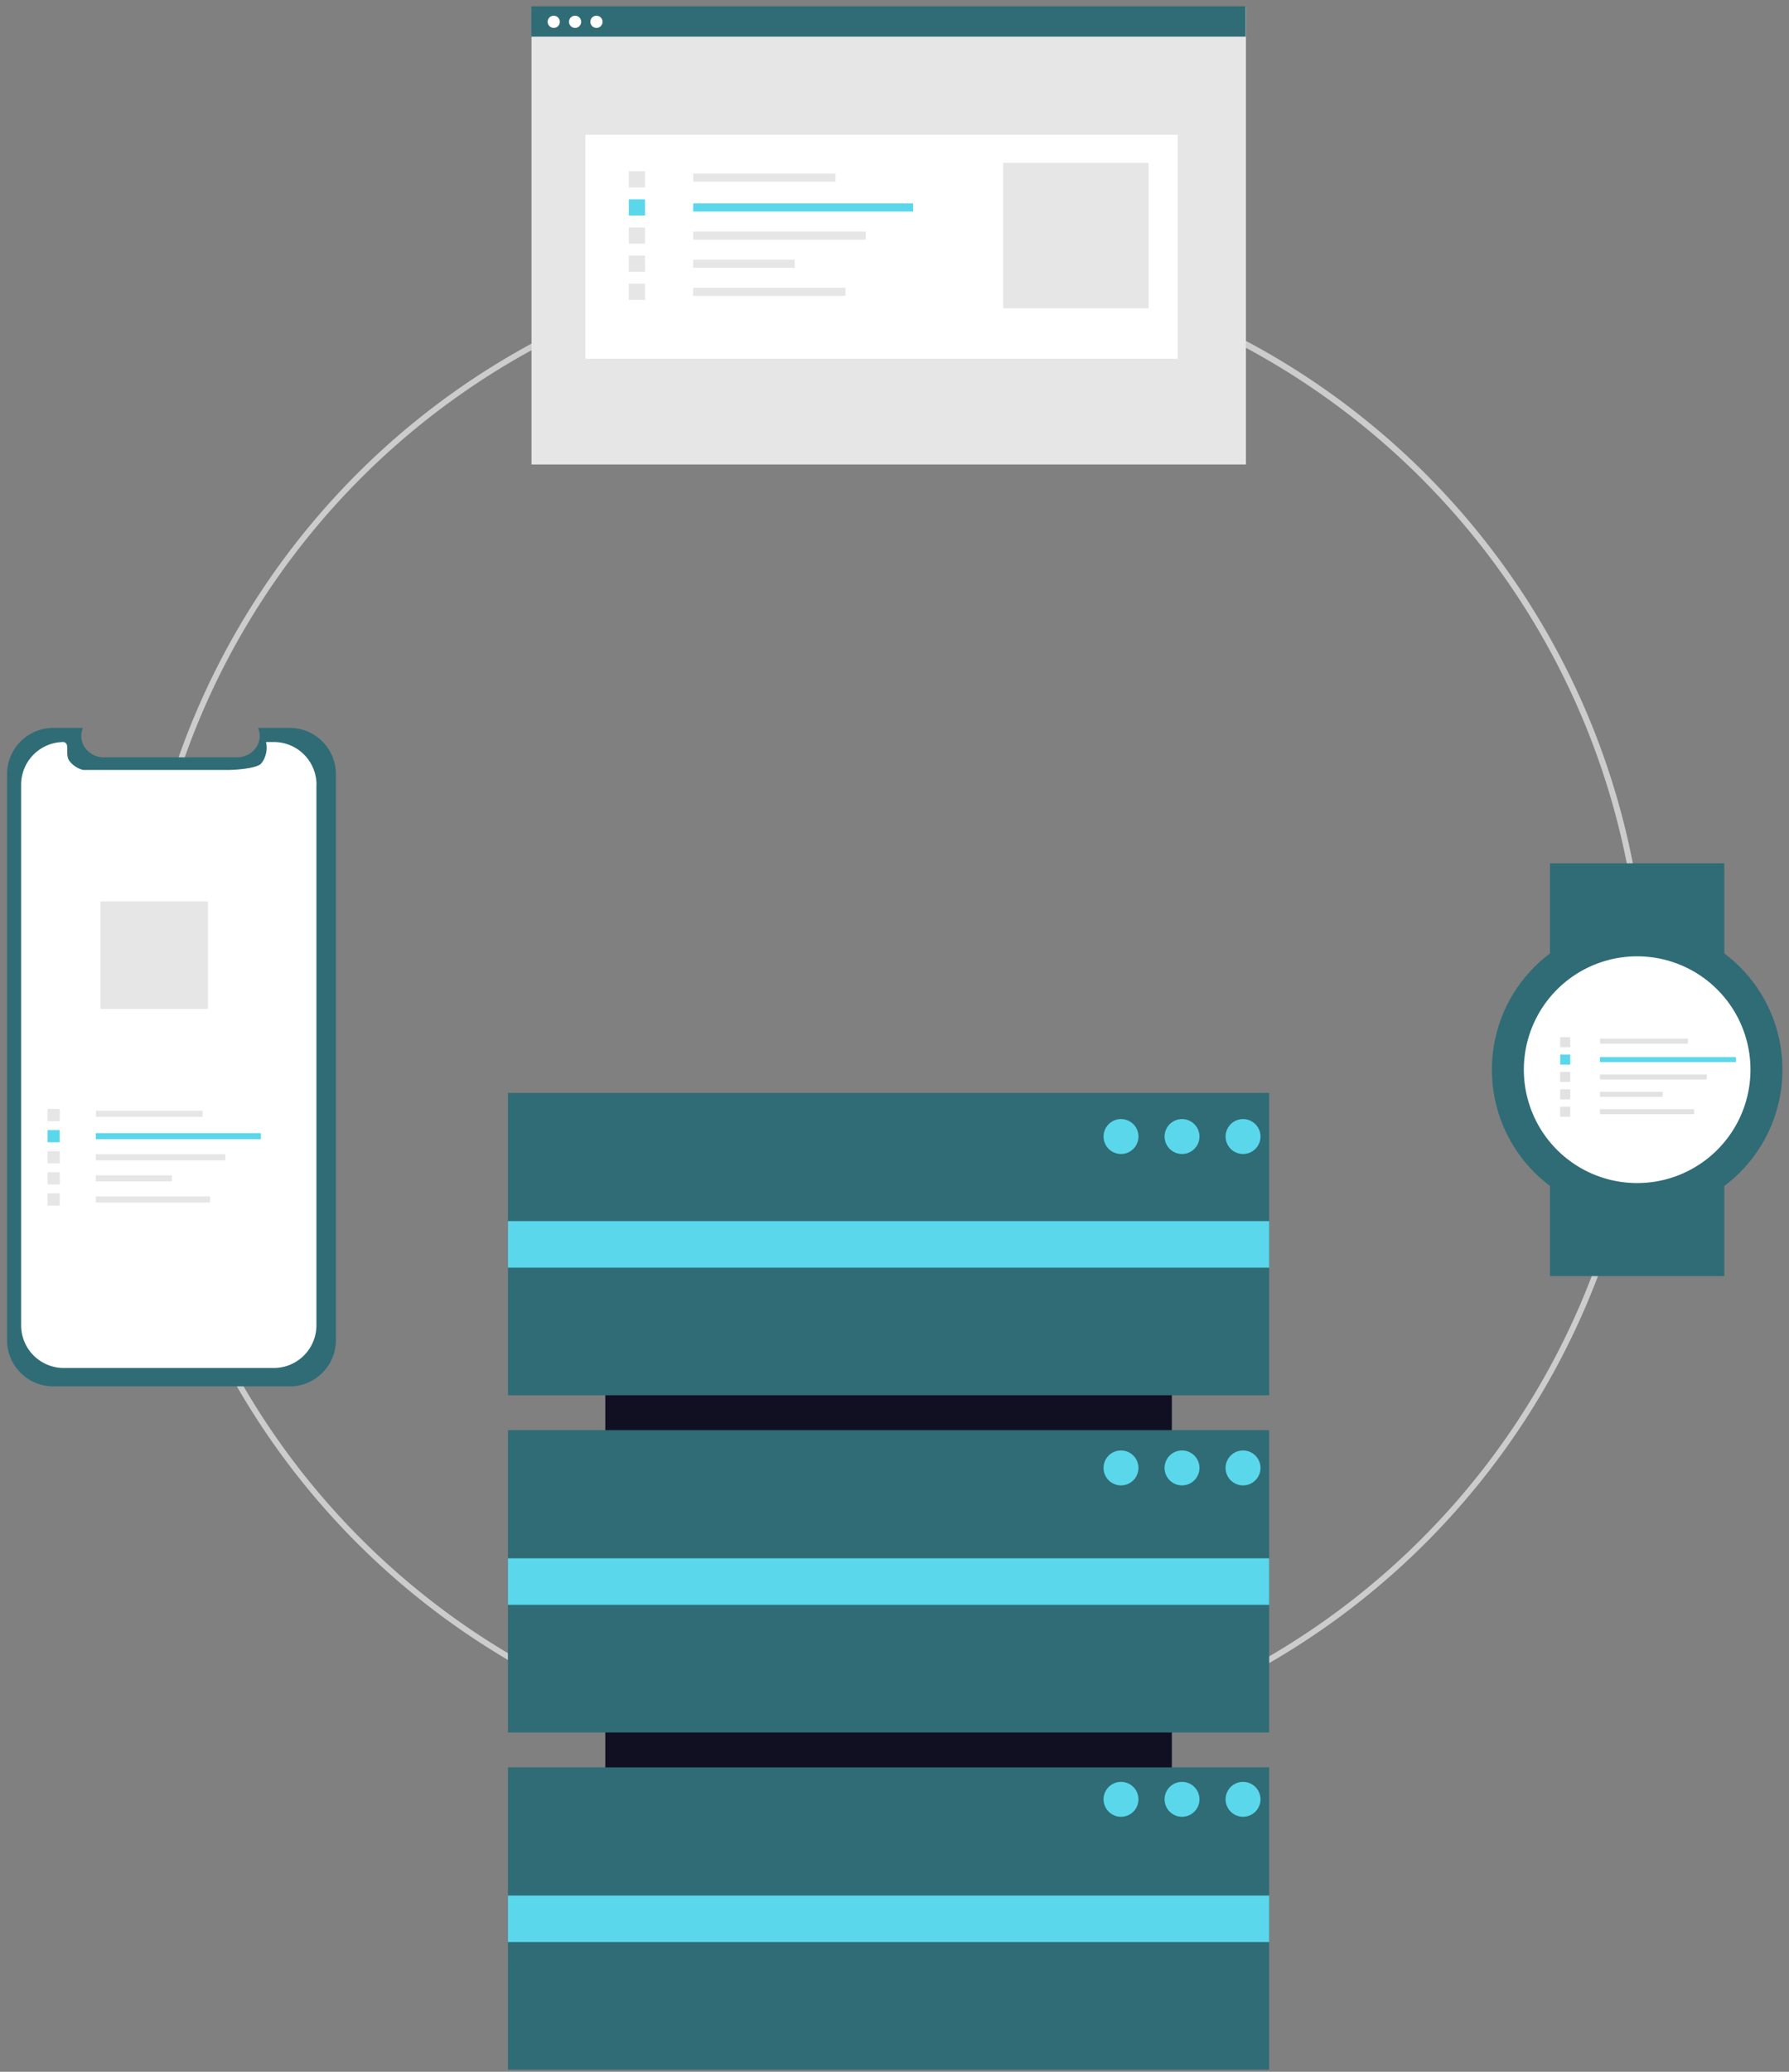 <svg xmlns="http://www.w3.org/2000/svg" fill="none" viewBox="0 0 127 147"><rect x="0" y="0" width="127" height="147" fill="#808080" stroke="none"/><path fill="#CCC" d="M63.272 125.192a53.638 53.638 0 0 1-47.306-78.926 53.64 53.64 0 1 1 47.306 78.926Zm0-106.868A53.228 53.228 0 1 0 116.5 71.557a53.29 53.29 0 0 0-53.228-53.233Z"/><path fill="#111023" d="M83.189 133.237v-54.04h-40.22v54.04h40.22Z"/><path fill="#2F6C76" d="M90.099 77.547h-54.04v21.451h54.04v-21.45Zm0 23.926h-54.04v21.451h54.04v-21.451Zm0 23.927h-54.04v21.451h54.04V125.4Z"/><path fill="#5BD7EB" d="M90.099 86.642h-54.04v3.3h54.04v-3.3Zm0 23.926h-54.04v3.3h54.04v-3.3Zm0 23.926h-54.04v3.3h54.04v-3.3ZM79.58 81.88a1.238 1.238 0 1 0 0-2.477 1.238 1.238 0 0 0 0 2.476Zm4.331 0a1.238 1.238 0 1 0 0-2.477 1.238 1.238 0 0 0 0 2.476Zm4.332 0a1.238 1.238 0 1 0 0-2.477 1.238 1.238 0 0 0 0 2.476Zm-8.663 23.513a1.238 1.238 0 1 0-.001-2.477 1.238 1.238 0 0 0 0 2.477Zm4.331 0a1.238 1.238 0 1 0-.001-2.477 1.238 1.238 0 0 0 .001 2.477Zm4.332 0a1.238 1.238 0 1 0-.001-2.477 1.238 1.238 0 0 0 0 2.477Z"/><path fill="#2F6C76" d="M23.844 54.831v40.353a3.28 3.28 0 0 1-3.37 3.183h-16.6a3.282 3.282 0 0 1-3.372-3.184V54.831a3.282 3.282 0 0 1 3.372-3.183h2.014a1.443 1.443 0 0 0 .154 1.415 1.63 1.63 0 0 0 1.328.67h9.465a1.63 1.63 0 0 0 1.328-.67 1.442 1.442 0 0 0 .154-1.415h2.157a3.282 3.282 0 0 1 3.37 3.183Z"/><path fill="#5BD7EB" d="M79.58 128.906a1.238 1.238 0 1 0 0-2.476 1.238 1.238 0 0 0 0 2.476Zm4.331 0a1.238 1.238 0 1 0 0-2.476 1.238 1.238 0 0 0 0 2.476Zm4.332 0a1.238 1.238 0 1 0 0-2.476 1.238 1.238 0 0 0 0 2.476Z"/><path fill="#fff" d="M22.462 55.675v38.362a3.027 3.027 0 0 1-3.026 3.026H4.528A3.027 3.027 0 0 1 1.5 94.036V55.675a3.027 3.027 0 0 1 3.028-3.026c.479.13.054.85.4 1.345.245.315.588.54.975.637h10.268c.479 0 2.131-.093 2.4-.491a1.811 1.811 0 0 0 .313-1.491h.558a3.027 3.027 0 0 1 3.026 3.026h-.006Z"/><path fill="#fff" d="M21.476 60.655H2.5v26.401h18.976v-26.4Z"/><path fill="#E6E6E6" d="M14.383 78.81H6.809v.432h7.574v-.433Z"/><path fill="#5BD7EB" d="M18.52 80.399H6.8v.433h11.72v-.433Z"/><path fill="#E6E6E6" d="M15.998 81.896H6.8v.433h9.197v-.433Zm-3.788 1.496H6.8v.433h5.41v-.433Zm2.706 1.498H6.8v.433h8.115v-.433ZM4.24 78.685h-.866v.866h.866v-.866Z"/><path fill="#5BD7EB" d="M4.24 80.182h-.866v.866h.866v-.866Z"/><path fill="#E6E6E6" d="M4.24 81.68h-.866v.865h.866v-.866Zm0 1.496h-.866v.866h.866v-.866Zm0 1.497h-.866v.866h.866v-.866Zm10.522-20.718H7.131v7.631h7.631v-7.63ZM88.448.475H37.732v32.481h50.716V.476Z"/><path fill="#fff" d="M83.603 9.563H41.555v15.889h42.048V9.562Z"/><path fill="#E6E6E6" d="M59.308 12.315H49.216v.577h10.092v-.577Z"/><path fill="#5BD7EB" d="M64.82 14.432H49.207v.577H64.82v-.577Z"/><path fill="#E6E6E6" d="M61.46 16.427H49.206v.577H61.46v-.577Zm-5.046 1.995h-7.208V19h7.208v-.577Zm3.604 1.995H49.206v.577h10.812v-.577ZM45.792 12.15h-1.153v1.152h1.153V12.15Z"/><path fill="#5BD7EB" d="M45.792 14.143h-1.153v1.153h1.153v-1.153Z"/><path fill="#E6E6E6" d="M45.792 16.138h-1.153v1.153h1.153v-1.153Zm0 1.995h-1.153v1.153h1.153v-1.153Zm0 1.995h-1.153v1.154h1.153v-1.154Zm35.747-8.576H71.214v10.325h10.325V11.552Z"/><path fill="#2F6C76" d="M88.426.446H37.71v2.155h50.716V.446Z"/><path fill="#fff" d="M39.31 1.98a.432.432 0 1 0 0-.865.432.432 0 0 0 0 .864Zm1.516 0a.432.432 0 1 0 0-.865.432.432 0 0 0 0 .864Zm1.516 0a.432.432 0 1 0 0-.865.432.432 0 0 0 0 .864Z"/><path fill="#2F6C76" d="M122.408 61.253h-12.375v6.394h12.375v-6.394Zm0 22.895h-12.375v6.394h12.375v-6.394Z"/><path fill="#2F6C76" d="M116.221 86.21c5.696 0 10.313-4.617 10.313-10.312 0-5.696-4.617-10.313-10.313-10.313-5.696 0-10.313 4.617-10.313 10.313 0 5.695 4.617 10.313 10.313 10.313Z"/><path fill="#fff" d="M116.221 83.942a8.044 8.044 0 1 0-8.044-8.044 8.044 8.044 0 0 0 8.044 8.044Z"/><path fill="#E2E2E2" d="M119.825 73.693h-6.239v.356h6.239v-.356Z"/><path fill="#5BD7EB" d="M123.233 75.003h-9.653v.356h9.653v-.356Z"/><path fill="#E2E2E2" d="M121.156 76.235h-7.576v.356h7.576v-.356Zm-3.12 1.233h-4.456v.356h4.456v-.356Zm2.228 1.233h-6.684v.356h6.684v-.356Zm-8.794-5.111h-.713v.713h.713v-.713Z"/><path fill="#5BD7EB" d="M111.47 74.824h-.713v.713h.713v-.713Z"/><path fill="#E2E2E2" d="M111.47 76.057h-.713v.713h.713v-.713Zm0 1.233h-.713v.714h.713v-.713Zm0 1.234h-.713v.713h.713v-.713Z"/></svg>
